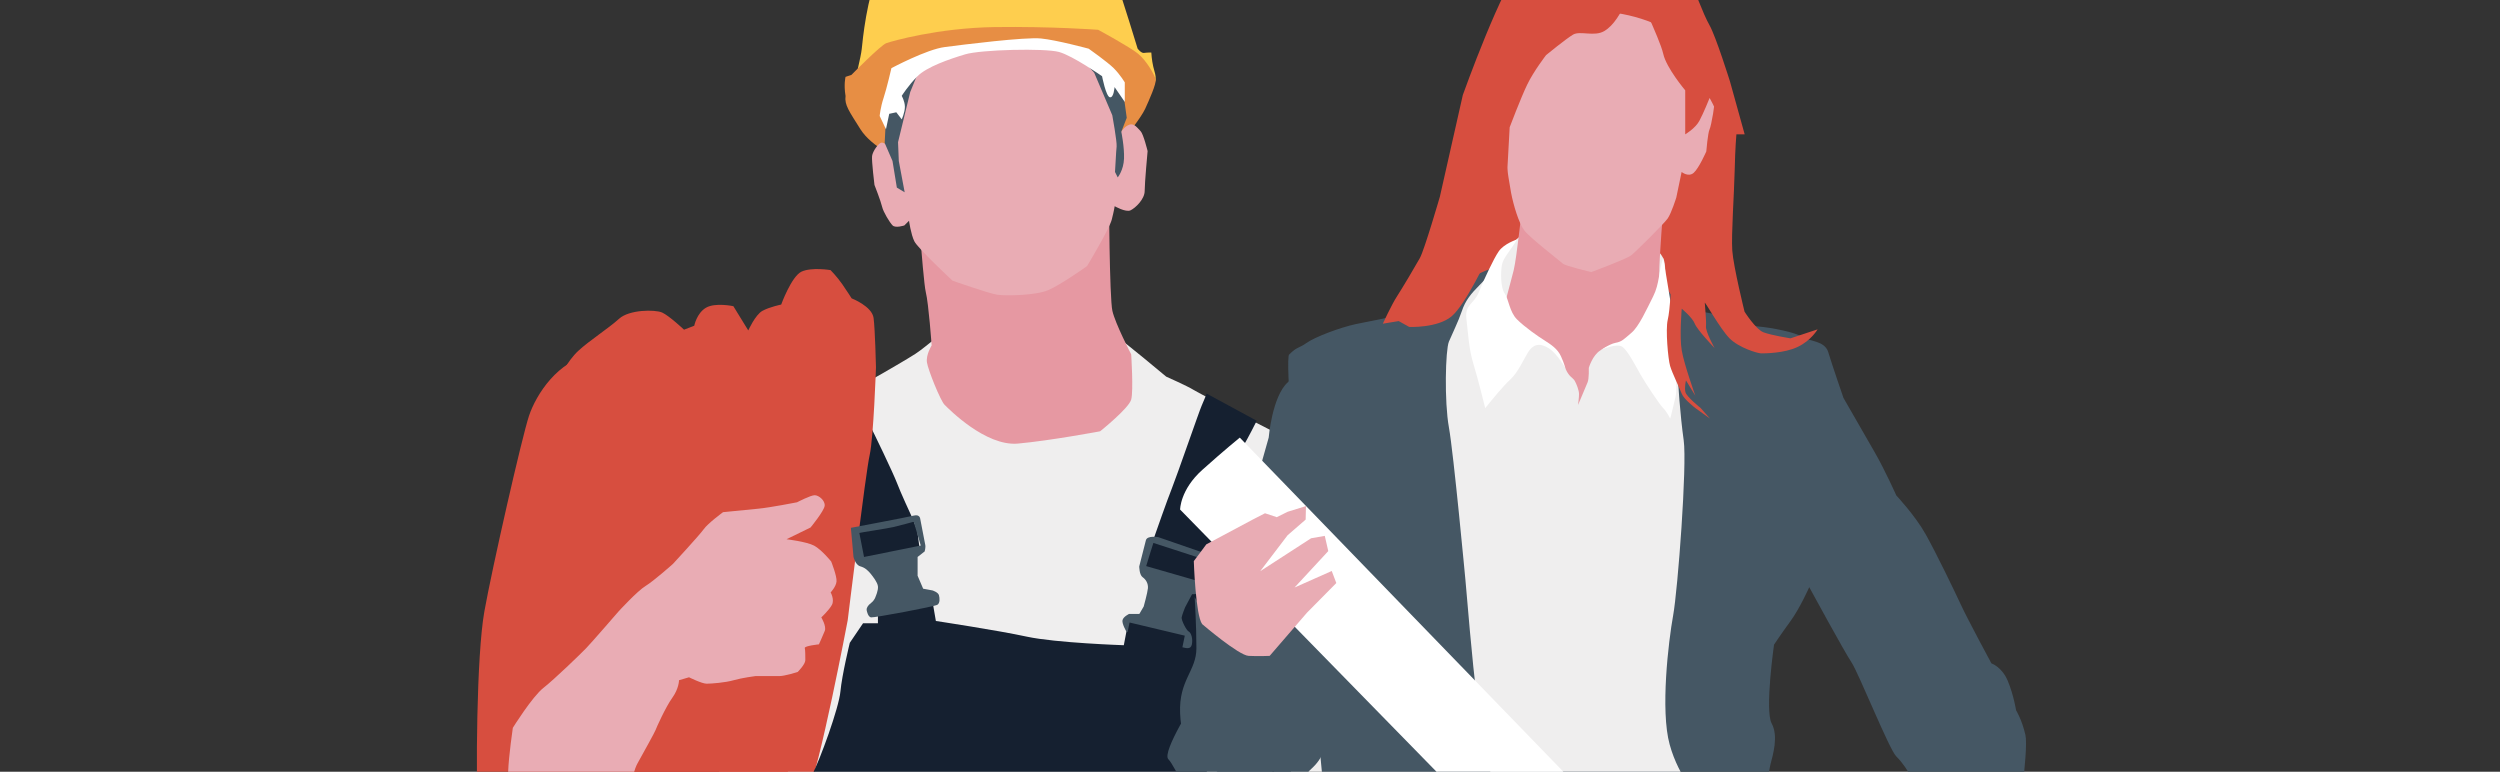 <?xml version="1.0" encoding="utf-8"?>
<svg version="1.1" id="Lag_1" xmlns="http://www.w3.org/2000/svg" xmlns:xlink="http://www.w3.org/1999/xlink" x="0px" y="0px"
	 viewBox="0 0 2300 710" style="enable-background:new 0 0 2300 710;background-color: #e6b850" xml:space="preserve">
<rect x="0" y="0" width="2300" height="710" fill="#333333" stroke="none"/>
<style type="text/css">
	.st0{fill:#FECE4E;}
	.st1{fill:#EFEEEE;}
	.st2{fill:#152030;}
	.st3{fill:#E78E44;}
	.st4{fill:#D74E3F;}
	.st5{fill:#E698A2;}
	.st6{fill:#E9ACB4;}
	.st7{fill:#455764;}
	.st8{fill:#FFFFFF;}
</style>
<path class="st0" d="M785.2,80.4c1.4-6.5,6.8-27.7,7.6-35.3s4.7-49,15.8-69.9s34.9-42.1,34.9-42.1L868-78.8l15.1-7.2
	c0,0,9.7-8.6,17.3-9c7.6-0.4,21.2,0.4,21.2,0.4s6.8,5.4,11.5,6.1c4.7,0.7,16.2,5.8,16.2,5.8s27,2.5,35.7,10.4s38.9,48.3,43.2,59.4
	c4.3,11.2,18.4,57.6,18.4,57.6s3.2,4.3,5.8,4c2.5-0.4,6.8-0.4,6.8-0.4s0.4,7.2,1.8,13c1.4,5.8,2.5,7.9,2.2,11.9
	c-0.4,4-12.6,17.3-12.6,17.3L785.2,80.4z"/>
<path class="st1" d="M1025.4,308.3c7.9,5,47.5,38.2,47.5,38.2s19.4,8.6,25.2,12.2c5.8,3.6,80.7,42.5,89.3,46.1s26.7,13,26.7,13
	s7.9,10.1,17.3,16.6c9.4,6.5,26.7,46.1,33.9,59.8c7.2,13.7,15.8,59.8,15.8,59.8s27.4,102.3,33.1,118.1s12.2,34.6,12.2,34.6l-13,10.8
	c0,0-49.7,18.7-81.4,28.8c-31.7,10.1-52.6,8.6-52.6,8.6v-11.5c0,0-6.5-8.6-7.2-13.7c-0.7-5,0-25.9,0-25.9s-2.2,8.6-4.3,13.7
	c-2.2,5-10.1,23.1-10.1,23.1s2.2,7.9,5.4,18c3.2,10.1-6.8,43.9-10.4,53.3c-3.6,9.4-8.6,18.7-8.6,18.7l8.6,12.2c0,0-3.6,9.4-9.4,17.3
	c-5.8,7.9-19.4,18.7-19.4,18.7s-59.8,32.4-61.2,31.7c-1.4-0.7-338.5-10.1-338.5-10.1s-67.7-19.4-75.6-20.9
	c-7.9-1.4-5.4-23.8-5.4-23.8l1.4-14.4c0,0-4-18-4.7-31c-0.7-13,15.8-71.3,15.8-71.3s10.8-49.7,8.6-57.6c-2.2-7.9-1.4-41.8-1.4-41.8
	s-14.4,12.2-18,18c-3.6,5.8-22.3,36.7-22.3,36.7s-33.1-6.5-34.6-4.3s-108.8-24.5-108.8-24.5l4.3-27.4c0,0,5.8-13,8.6-17.3
	c2.9-4.3,19.4-18,19.4-18s16.6-25.9,29.5-38.9s38.2-53.3,38.9-56.9c0.7-3.6,23.8-45.4,29.5-56.9c5.8-11.5,43.2-33.9,43.2-33.9
	s46.8-31.7,59.1-33.1c12.2-1.4,71.3-23.1,74.9-25.2c3.6-2.2,25.2-14.4,25.2-14.4s23.8-13.7,30.3-18s12.2-9.4,18-13.7
	c5.8-4.3,48.3-14.4,48.3-14.4S1017.5,303.3,1025.4,308.3z"/>
<path class="st2" d="M745.7,371.4c0,0,20-4.9,26.5-9.5c6.5-4.6,13.5-5.7,13.5-5.7s7.6,21.6,13,31.9s23.2,47.5,26.5,56.2
	c3.2,8.6,13,29.7,13,29.7s5.9,13.5,5.9,15.1c0,1.6,2,15.9,2,15.9l-52.2,10.3l-5.9-26.8l-14.1-43.8c0,0-14.6-43.2-19.4-51.3
	C749.5,385.4,745.7,371.4,745.7,371.4z"/>
<path class="st2" d="M1052,523.3l10.8-31.7c0,0,11.2-32.1,15.4-42.5c4.2-10.4,25.4-71.7,27.3-75.8c1.9-4.1,4.6-11.2,4.6-11.2
	l46.1,25c0,0-9,18-11.8,22c-2.7,4.1-23.2,69.7-24.6,76.6c-1.4,6.9-11.6,52.9-11.8,53.5L1052,523.3z"/>
<path class="st3" d="M836.3,152c-10.4-6.5-34.2-16.6-44.7-33.1c-10.4-16.6-14.8-22.3-13.7-30.6c-1.8-10.8,0-17.6,0-17.6l5.4-1.8
	c0,0,27-27.4,32.1-29.2s47.5-14,99.8-14.8c52.2-0.7,95.1,2.5,95.1,2.5s29.2,15.8,36.7,22c7.6,6.1,15.5,19.8,16.2,23.8
	s-6.1,19.1-9.7,27s-18,25.9-18,25.9L836.3,152z"/>
<path class="st4" d="M551.4,825.5c6.5-28.1,21.6-75.6,24.5-98.7c2.9-23.1,19.4-100.1,19.4-100.1s-5.8-103.7-8.6-121
	c-2.9-17.3-24.5-117.4-29.5-128.9c-5-11.5-26.7-13-26.7-13L514,348.7c0,0,7.9-16.6,18-25.9c10.1-9.4,28.1-20.9,37.5-29.5
	c9.4-8.6,33.1-8.6,39.6-5.8c6.5,2.9,20.2,15.8,20.2,15.8l9.4-3.6c0,0,2.2-11.5,10.8-16.6c8.6-5,25.2-1.4,25.2-1.4l13.7,22.3
	c0,0,6.5-14.4,13-18c6.5-3.6,17.3-5.8,17.3-5.8s9.4-25.9,18.7-30.3c9.4-4.3,26.7-1.4,26.7-1.4s5.8,5.8,10.8,13c5,7.2,8.6,13,8.6,13
	s18.7,7.2,20.2,18c1.4,10.8,2.2,45.4,2.2,45.4s-2.2,64.8-5.8,80.7c-3.6,15.8-20.2,152-20.2,152s-25.9,136.9-37.5,160.6
	s-30.3,57.6-30.3,57.6s-9.4,37.5-19.4,61.2c-10.1,23.8-26.7,74.9-44.7,98.7c-18,23.8-49.7,46.8-59.8,49.7
	c-10.1,2.9-34.6,5.8-43.2-10.1c-8.6-15.8-2.9-84.3-2.9-84.3L551.4,825.5z"/>
<path class="st4" d="M655.2,972.5c-8.6,27.4-28.8,85-41.1,91.5c-12.2,6.5-25.2-4.3-25.2-4.3s-10.8,16.6-22.3,5
	c-11.5-11.5-15.1-49-15.1-49l-2.9-108c0,0-7.9,21.6-22.3,32.4c-14.4,10.8-58.3,23.8-69.9-7.2c-11.5-31-14.4-132.5-16.6-175.8
	c-2.2-43.2-1.4-154.1,5.8-194.5c7.2-40.3,34.6-160.6,41.1-180.1s26.7-51.1,57.6-56.2c31-5,138.3,14.4,138.3,14.4l75.6,100.8
	l15.8,54.7l-5.8,93.6L707,759.3L655.2,972.5z"/>
<path class="st5" d="M1020.2,178c0,0,0.5,96.2,3.2,108c2.7,11.9,17.3,40,17.3,40s2.2,33.5,0,41.6c-2.2,8.1-28.6,29.2-28.6,29.2
	s-45.9,8.6-75.6,11.3c-29.7,2.7-63.7-31.9-67.5-35.7c-3.8-3.8-15.1-31.9-16.2-38.9c-1.1-7,4.3-15.7,4.3-15.7s-2.7-38.4-5.4-49.2
	c-2.7-10.8-9.7-115.1-9.7-115.1L1020.2,178z"/>
<path class="st6" d="M869.8,52.4L933.7,38l50.3,7.8l25.8,10.6l21.6,64.8c0,0,3.2-4.9,7.6-6.5s7.6,3.2,10.3,5.9
	c2.7,2.7,6.5,18.4,6.5,18.4s-2.7,29.2-2.7,36.7c0,7.6-8.6,15.7-13,17.8s-14.6-3.8-14.6-3.8s-0.5,3.8-2.7,12.4
	c-2.2,8.6-22.7,42.7-22.7,42.7s-24.3,17.3-35.7,22.1c-11.3,4.9-38.4,5.4-46.5,4.3c-8.1-1.1-41.6-13-41.6-13s-31.9-29.7-35.1-36.2
	c-3.2-6.5-4.9-18.9-4.9-18.9l-4.3,4.3c0,0-8.1,2.7-10.8,0c-2.7-2.7-8.6-12.4-9.7-17.3c-1.1-4.9-7-20-7-20s-2.7-22.1-2.2-26.5
	s5.9-11.9,8.6-12.4s9.2,5.4,9.2,5.4l5.4-69.2L869.8,52.4z"/>
<path class="st7" d="M846.8,61.6l-9.4,23.1l-11.2,46.1l0.7,17.3l5.4,28.8l-7.2-4.3l-4-24.5l-7.2-16.6l1.8-35.7L846.8,61.6z"/>
<path class="st7" d="M1008.5,51.9c1.1,0,25.2,35.3,25.2,35.3l2.9,21.2l-5,12.8c0,0,2.9,13.9,2.5,24.7c-0.4,10.8-5.8,17.3-5.8,17.3
	l-2.5-5l1.1-18.7c0,0,0,0,0.4-4.7c0.4-4.7-4-28.8-4-28.8L1006.7,67l-14-15.5C992.6,51.6,1007.4,51.9,1008.5,51.9z"/>
<path class="st8" d="M815.1,118.9l-5.8-12.2c0,0,0.7-7.9,3.6-16.6s7.2-27.4,7.2-27.4s32.4-17.3,49-19.4c16.6-2.2,74.2-9.4,88.6-7.9
	c14.4,1.4,43.9,9.4,43.9,9.4s17.3,12.2,23.1,18c5.8,5.8,10.1,13,10.1,13v18l-9.4-13.7c0,0-0.7,10.1-4.3,9.4
	c-3.6-0.7-7.2-19.4-7.2-19.4s-26.7-18.7-39.6-22.3c-13-3.6-72-2.2-86.4,2.2c-14.4,4.3-35.3,11.5-43.9,20.2s-14.4,18-14.4,18
	s2.9,5,2.9,10.1s-2.9,11.5-2.9,11.5l-5-6.5l-6.5,1.4L815.1,118.9z"/>
<path class="st2" d="M1127.7,999.7c2.7,9.7,3.2,50.8,3.2,50.8l-511.8-10.3c0.7-27.4,28.8-95.8,28.8-95.8v-42.5l3.9-20.1
	c0,0,26.3-41.9,35.7-50.5c9.4-8.6,26.7-26.7,31.7-39.6c5-13,20.9-65.5,28.1-79.2c7.2-13.7,24.5-61.2,25.9-76.4s8.6-44.7,8.6-44.7
	l12.2-18h13.7V554l49.7-3.6l3.6,20.9c0,0,56.9,8.6,83.6,14.4c26.7,5.8,89.3,7.9,89.3,7.9l4-20.9l51.1-29.3l19.6-2.2
	c0,0-2.4,47.3-3.5,55.1c-1.1,7.8-1.4,16.7-1.4,16.7l12.4,4.6c0,0-3.2,18.6-3.2,22.4c0,3.8-3,79.1-3,79.1l-4.1,60
	c0,0-0.5,30.3,1.6,47.5c2.2,17.3,16.2,57.3,16.2,57.3s-5.4,7.6-7,10.3c-1.6,2.7-4.9,9.2-4.9,9.2l0.5,10.8l-2.2,21.1
	c0,0,1.1,9.2,3.8,14C1116.9,954.3,1125,989.9,1127.7,999.7z"/>
<path class="st7" d="M863.8,547.5c-0.8-2.7-5.9-4.3-5.9-4.3l-8.6-1.6l-5.1-11.9v-17.3l6.5-5.1c0,0,1.1-3.8,0.5-6.2
	c-0.5-2.4-4.6-23.8-4.6-23.8s-0.3-4.3-5.7-3c-5.4,1.4-58.1,11.3-58.1,11.3l2.4,26.7c0,0,1.6,7.3,6.2,8.7c4.6,1.3,7,3.8,9.5,6.7
	c2.4,3,6.2,7.8,6.8,11.6c0.5,3.8-2.2,9.7-2.2,9.7s-0.8,3.2-4.1,5.7c-3.2,2.4-4.3,4.9-4.1,6.5c0.3,1.6,1.3,6.2,4,6.8
	c2.7,0.5,58.6-10,61.1-11.6S864.6,550.2,863.8,547.5z M794.9,512.4l-4.3-22.1c1.1-0.4,25.2-4,31.3-5.4c6.1-1.4,18.7-4.9,18.7-4.9
	l6.5,21.9L794.9,512.4z"/>
<path class="st7" d="M1065.7,494.2c0,0-10.3-1.9-11.5,2.9l-6.1,24c0,0,0,7.7,3.1,9.9c3.1,2.2,5.2,5.8,4.9,10.1
	c-0.4,4.3-3.9,16.9-3.9,16.9l-4,6.8h-9.4c0,0-5.4,2.5-6.1,5.8c-0.7,3.2,3.6,10.5,3.6,10.5s0.4,0.1,1.1,0.3l1.8-8.7l50.8,12.1
	l-2.2,10.7c3,0.6,7.7,2.4,8.7-2.6c1.1-5.4-0.7-10.8-2.9-11.9c-2.2-1.1-6.8-10.4-6.5-12.9c0.4-2.5,3.2-9.4,3.2-9.4l6.4-12
	c0,0,13,0.5,14.8-7.5c1.8-7.9,6.8-26.8,6.8-26.8L1065.7,494.2z M1107.6,536.1c-13.2-3.8-36.1-10.4-53.1-15.3
	c1.5-4.9,3.8-12.6,6.6-21.3l49.4,16l1.5,2.3L1107.6,536.1z"/>
<path class="st6" d="M467.5,710.1c0.5-14.6,4.3-40.5,4.3-40.5s17.8-28.6,28.1-36.7c10.3-8.1,34-31,39.4-36.6
	c5.4-5.6,29.7-33.7,29.7-33.7s17.3-18.9,24.9-23.5c7.6-4.6,25.2-20.3,25.2-20.3s24.5-26.5,28.3-31.9c3.8-5.4,17.8-15.7,17.8-15.7
	s21.6-2.2,32.4-3.2s35.7-5.9,35.7-5.9s12.4-6.5,16.2-6.5s9.7,4.9,9.2,9.7s-13,20-13,20l-22.1,10.8c0,0,18.4,2.2,25.4,5.9
	c7,3.8,15.7,14.6,15.7,14.6s5.4,13.5,4.9,18.4c-0.5,4.9-5.4,10-5.4,10s3.8,6.8,1.1,11.6c-2.7,4.9-9.7,11.4-9.7,11.4
	s4.9,8.1,3.2,12.4s-5.4,12.4-5.4,12.4s-13.5,1.4-13,3.4c0.5,2,0.5,7.4,0.5,11.2c0,3.8-7,10.8-7,10.8S722,622,717.1,622
	c-4.9,0-22.1,0-22.1,0s-12.4,1.6-20,3.8c-7.6,2.2-20.5,3.2-24.9,3.2s-16.2-5.9-16.2-5.9l-9.2,2.7c0,0,0,7.6-6.2,16.2
	c-6.2,8.6-14.9,28.1-15.4,29.7c-0.5,1.6-11.3,21.1-16.7,30.8c-5.4,9.7-10.3,41.1-10.3,41.1s-3.8,22.1-11.9,28.6
	s-31.3,21.1-31.3,21.1l-26.5,10.8c0,0-11.9,4.3-18.9,0c-7-4.3-24.3-29.2-24.3-29.2s-7.6-20.5-7-24.9c0.5-4.3,8.6-21.6,8.6-21.6
	L467.5,710.1z"/>
<path class="st7" d="M1235.3,402.7c0,0-16.2,226.2-25,245.2c-8.8,19.1-36.6,102.5-36.6,102.5s-56.7,6.5-66.4,0
	c-9.7-6.5-25.9-45.4-32.4-51.9c-6.5-6.5,25.9-56.7,25.9-56.7s13-79.4,21.5-94s44.9-145.2,44.9-145.2s3.2-38,17.6-50.9
	c14.3-13,10-21.1,10-21.1L1235.3,402.7z"/>
<path class="st4" d="M1411,3.7c-1.1,1.8-44.7,81.4-46.1,83.2c-1.4,1.8-35.4,150.5-35.4,150.5l-2.4,41.8c0,0,253.9-7.2,253.6-8.6
	c-0.4-1.4,5.6-181.5,5.6-181.5l-44.6-90l-77.3-15.5L1411,3.7z"/>
<path class="st7" d="M1186,326.2c7.6-7.6,8.6-5.4,16.2-10.8s30.3-14,45.4-17.3c15.1-3.2,31.3-5.4,38.9-9.7s20.5-16.2,31.3-20.5
	c10.8-4.3,38.9-14,45.4-17.3c6.5-3.2,29.2-10.8,37.8-11.9s116.7-6.5,127.5,17.3c10.8,23.8,23.8,29.2,40,31.3
	c16.2,2.2,35.7,11.9,48.6,13s34.6,5.4,41.1,9.7c6.5,4.3,20.5,3.2,23.8,14c3.2,10.8,14,42.1,14,42.1s20.5,35.7,29.2,50.8
	s19.4,38.9,19.4,38.9s17.3,18.4,27,35.7c9.7,17.3,25.9,50.8,32.4,64.8s28.1,54,28.1,54s9.7,3.2,15.1,16.2s7.6,27,7.6,27
	s5.4,8.6,8.6,22.7c3.2,14-8.6,94-8.6,94s-7.6,55.1-11.9,71.3c-4.3,16.2-20.5,84.3-20.5,84.3l-4.3,32.4c0,0-15.1,7.6-24.9,6.5
	c-9.7-1.1-27-3.2-35.7-8.6c-8.6-5.4-43.2-24.9-47.5-29.2s2.2-11.9,5.4-17.3c3.2-5.4,3.2-19.4,3.2-19.4l16.2-22.7
	c0,0-9.7-10.8-2.2-25.9c7.6-15.1,14-36.7,15.1-43.2c1.1-6.5,18.4-51.9,18.4-51.9s-8.6-15.1-10.8-16.2c-2.2-1.1,0-20.5,0-20.5
	s-4.3-7.6-10.8-14c-6.5-6.5-34.6-76.7-41.1-86.4c-6.5-9.7-38.9-69.2-38.9-69.2s-8.6,19.4-17.3,31.3s-15.1,21.6-15.1,21.6
	s-8.6,60.5-2.2,72.4c6.5,11.9,1.1,29.2-1.1,37.8c-2.2,8.6-7.6,51.9-4.3,58.3c3.2,6.5,1.1,44.3,4.3,50.8c3.2,6.5,8.6,17.3,14,23.8
	s13,10.8,11.9,15.1s0,7.6,0,7.6s8.6,6.5,11.9,13c3.2,6.5,7.6,15.1,2.2,22.7c-5.4,7.6-13,18.4-13,18.4s3.2,15.1,5.4,27
	c2.2,11.9,24.9,103.7,21.6,118.9c-3.2,15.1-4.3,70.2-4.3,70.2l-441.9,4.3c0,0-3.2-145.9-5.4-162.1c-2.2-16.2-3.2-24.9-3.2-24.9
	s-41.1-9.7-42.1-14s-2.2-6.5,0-14c2.2-7.6,18.4-56.2,20.5-69.2c2.2-13,17.3-61.6,17.3-61.6S1178.5,333.8,1186,326.2z"/>
<path class="st1" d="M1530.1,237.4c5.4,10.4-2.7,45.6-0.5,56.4c2.2,10.8,14,42.1,14,42.1s0,0,0,7.6s2.2,38.9,5.4,61.6
	s-5.4,137.2-9.7,161c-4.3,23.8-11.9,87.5-3.2,118.9c8.6,31.3,28.1,50.8,35.7,61.6s15.1,43.2,15.1,43.2s-7.6-5.4-13-7.6
	c-5.4-2.2-13,2.2-31.3,4.3c-18.4,2.2-178.3,0-178.3,0s-1.1-21.6,2.2-38.9c3.2-17.3,5.4-47.5,5.4-47.5s-11.9-57.3-14-67
	c-2.2-9.7-9.7-99.4-9.7-99.4S1337.3,417,1333,393.2c-4.3-23.8-3.2-71.3,0-78.9s8.6-18.4,11.9-28.1c3.2-9.7,8.6-16.2,16.2-23.8
	c7.6-7.6,17.4-18.7,23.8-29.2c24.7-40.5,51.9-10.8,63.7-11.9C1448.6,221.4,1513.8,206.2,1530.1,237.4z"/>
<path class="st5" d="M1400.5,192.1c-0.5-1-5,44.7-7.9,56.5c-2.9,11.9-9.4,33.5-9.7,40.7c-0.4,7.2,41.6,27.9,44.3,30.4
	c2.7,2.5,10.3,13,13.3,20c3.1,7,6.3,7.6,8.1,10.4c1.8,2.9,4.1,9.2,4.1,12.4c0,3.2-0.9,10.1-0.9,10.1s7.4-17.6,8.8-20.9
	s1.1-13.3,1.1-13.3s3.4-11.6,10.6-16s12.8-5.6,18.4-6.3c5.6-0.7,17.3-8.8,23.2-18.3s12.6-27.6,12.6-44.8s3.9-63.5,3.9-63.5
	s-24.3,25.9-35.1,30.8C1484.6,225.2,1409.5,210.1,1400.5,192.1z"/>
<path class="st8" d="M1395.6,220.3c-5.4,9.7-12.5,16.4-13.8,23.3c-1.3,6.9-1.3,21,2.5,26.4c3.8,5.4,4.3,16.7,11.3,23.8
	c7,7,19.4,15.7,25.4,19.4c5.9,3.8,11.9,7.6,15.1,14.6c3.2,7,4.3,11.9,4.3,11.9s-7-14-15.7-19.4c-8.6-5.4-14.6-3.2-18.9,3.8
	c-4.3,7-9.2,18.4-16.2,24.9s-16.2,17.8-23.2,26.5c0,0-6.5-26.5-10.8-40.5c-4.3-14-4.9-28.1-6.5-41.6c-1.6-13.5,6.6-13.1,11.3-24.3
	c4.8-11.2,4.8-11.2,4.8-11.2s8.7-19.6,13.6-26.6C1383.7,224.1,1395.6,220.3,1395.6,220.3z"/>
<path class="st8" d="M1530.1,237.4c-4.3,12.6-3.2,23.4-9.2,35.3s-13,27.6-20,33.5c-7,5.9-8.6,8.1-14.6,9.2s-15.7,8.1-14,7
	s15.7-7,20.5-3.2c4.9,3.8,11.3,16.2,16.2,24.9c4.9,8.6,17.8,28.1,21.1,31.3s6.5,9.7,6.5,9.7s2.3-8.6,4.9-20c2.6-11.4-2.7-34,0-42.1
	C1544.2,314.9,1530.1,237.4,1530.1,237.4z"/>
<path class="st6" d="M1381,105.5c-0.2,12.8,7,60.5,9.2,71.9c2.2,11.3,7,27.8,12.2,34.6c5.1,6.8,33.2,28.4,35.4,30.5
	c2.2,2.2,26.2,7.8,26.2,7.8s32.4-12,36.7-15.4c4.3-3.4,30-28.9,33.5-33.8s8-19.4,8-19.4l4.9-23.5c0,0,6.2,5.1,11.1,0.8
	c4.9-4.3,11.6-19.7,11.6-19.7s1.4-17,3-20.3c1.6-3.2,5.4-25.4,4.6-28.1c-0.8-2.7-12.2-40.8-42.4-62.1
	C1504.8,7.5,1383.2-20.1,1381,105.5z"/>
<path class="st4" d="M1672.2,303c0,0-5.9,10.3-18.4,16.2c-12.4,5.9-30.3,5.9-33.5,5.9c-3.2,0-20.5-5.1-29.2-13.9
	c-8.6-8.8-22.7-34.2-22.7-32.6c0,1.6,1.6,16.7,1.1,21.6c-0.5,4.9,7.9,20,7.9,20s-16-16.7-18.2-22.4c-2.2-5.7-12-13.8-12-13.8
	s-2.2,25.4,0,38.4c2.2,13,12.5,41.6,12.5,41.6l-8.6-14c0,0-1.6,6.5-0.5,10.8c1.1,4.3,14,14.6,14,14.6l8.6,9.7l-13.5-9.7
	c0,0-10.5-8.1-12.4-13c-1.9-4.9-8.9-19.2-10.8-25.7c-1.9-6.5-4.3-33.5-2.2-42.4c2.2-8.9,3.5-35.9,3.5-35.9l20.8-60.5
	c0,0,21.6-85.6,21.3-91.8c-0.1-2.8-3.2-8.8-7-15.9l-0.3,0.5c0,0-5.4,13.5-9.2,20.5c-3.8,7-13,12.4-13,12.4V98.8V83.1
	c0,0-17.3-20.5-20.2-33.5c-1.7-7.6-8.6-23.1-13.5-34.4c-10.5-9.7-18.7-16.9-18.7-16.9c-7.3,14.3-13,24.9-22.1,30.3
	s-22.1-0.5-28.6,3.2c-6.5,3.8-24.9,18.9-24.9,18.9s-11.3,14.6-17.3,27s-16.2,39.4-16.2,39.4l-3.8,69.2c0,0-6.5,30.5-11.9,41.4
	c-5.4,11-24.9,52.6-37.8,63.4c-13,10.8-38.9,9.7-38.9,9.7l-9.7-5.4l-14.6,2.4c0,0,8.1-17.6,13-25.1c4.9-7.6,16.7-27.4,21.1-35.3
	c4.3-7.9,18.4-56.5,18.4-56.5l21.1-93.5c0,0,37.3-104.3,54.6-119.4s72.1-35.7,89-35.1c16.9,0.5,29.9,8.6,32,11.3
	c2.2,2.7,4.3,9.7,4.3,9.7s10.7,7,16.4,10.3c5.7,3.2,15.5,23.2,15.5,23.2s9.2,25.4,15.1,35.7c5.9,10.3,18.9,51.9,18.9,51.9l13.5,48.6
	h-7.6c0,0-1.1,11.3-1.6,33.5c-0.5,22.1-3.2,58.3-2.2,73.5c1.1,15.1,11.3,56.2,11.3,56.2s10.3,16.2,17.3,18.9
	c7,2.7,24.9,5.6,24.9,5.6L1672.2,303z"/>
<path class="st8" d="M1864,1109.6L1607.9,880l-135.8-135.1l-331.5-342.3c0,0-14.1,11.4-34.5,29.7s-20.4,36.5-20.4,36.5l346,353.8
	l194.5,172.9l130.7,115.6l61.6,48.6c0,0,17.3-7.6,25.9-18.4C1853.2,1130.6,1864,1109.6,1864,1109.6z"/>
<path class="st7" d="M1099.1,549.4c0,0,19.4,35.7,30.8,40.5c11.3,4.9,54.8,8.1,54.8,8.1h20.8c0,0,16.6,67.5,13.4,87.3
	c-3.2,19.8-17.7,22.9-22.6,34.2s-37.1,21.1-37.1,21.1l-60.1-47c0,0-12.1-6.5-13.4-37.3s15-38.9,15-60S1099.1,549.4,1099.1,549.4z"/>
<path class="st6" d="M1229.4,536.4l-27,27.3l-34.3,39.7c0,0-10.3,0.5-19.4,0c-9.2-0.5-42.7-29.2-42.7-29.2c-6.1-8.1-7.7-58-7.7-58
	l5.2-6.9l6.3-8.5l42.7-22.8l11.3-5.8l10.8,3.6l10.1-5l16.8-5.2l-0.3,12.4l-16.6,14.4l-25.2,33.1l46.8-30.3l12.6-2.2l3.2,14l-31,33.5
	l34.2-15.2L1229.4,536.4z"/>
</svg>
